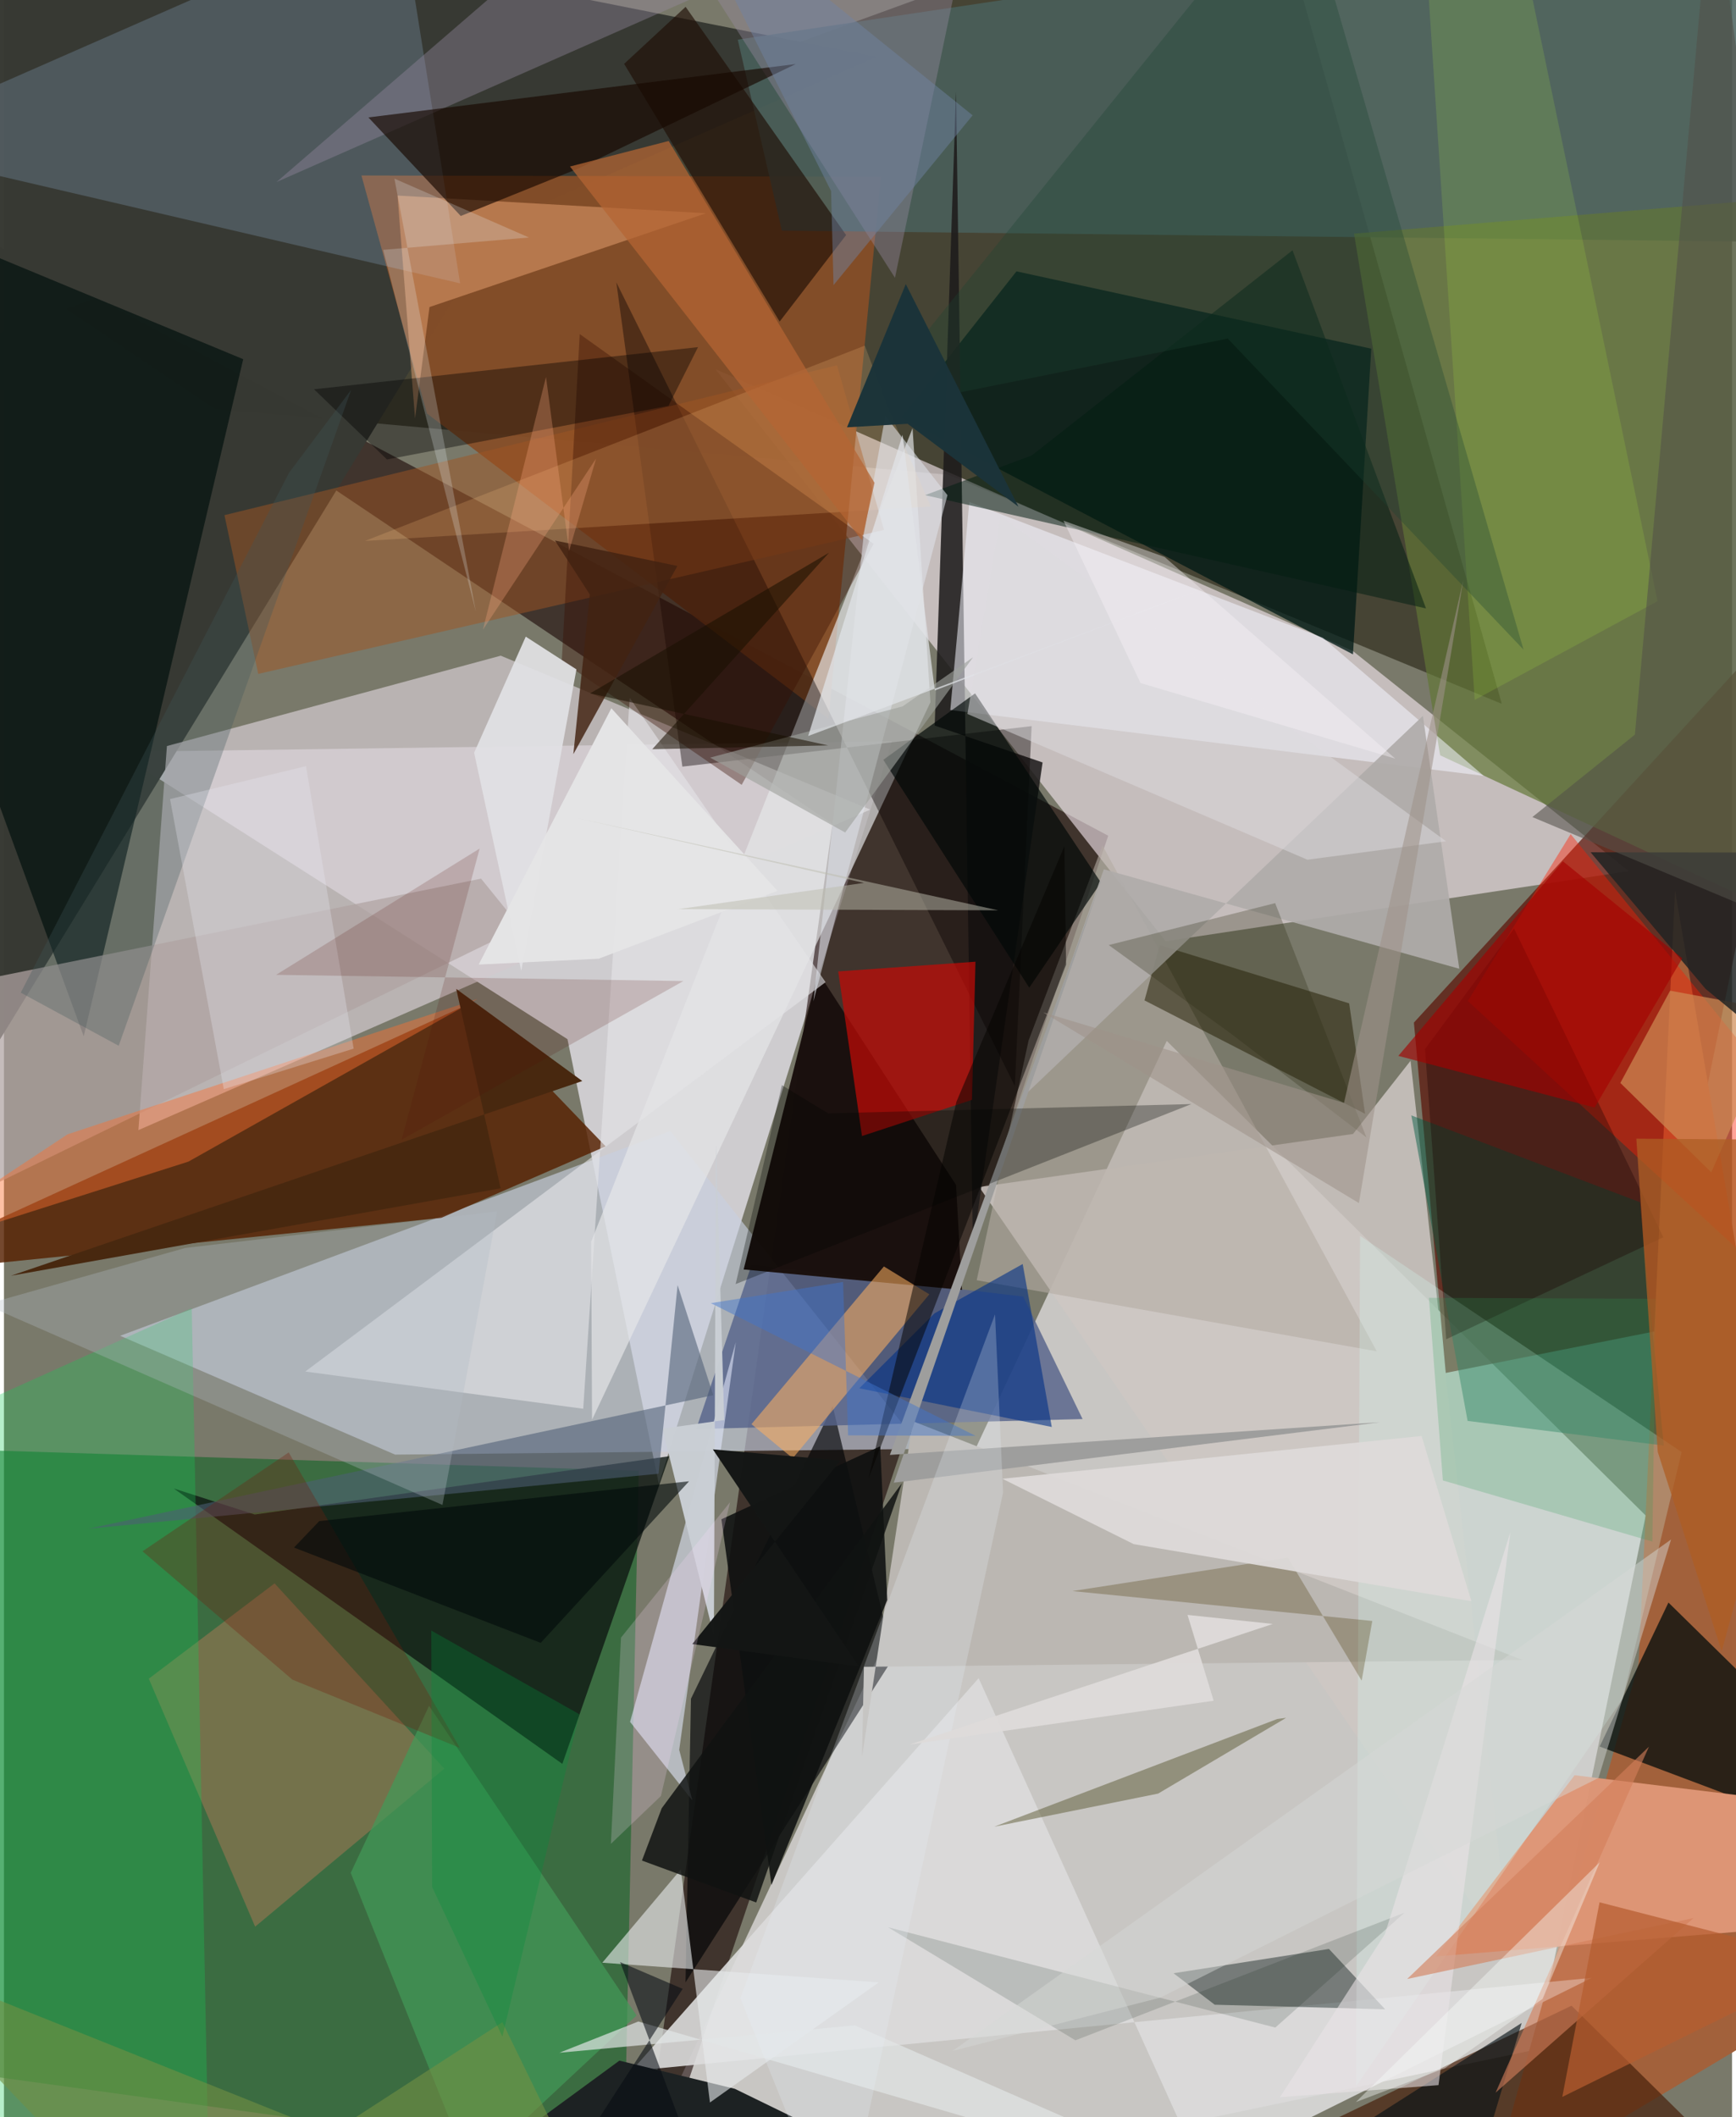 <svg xmlns="http://www.w3.org/2000/svg" width="228" height="278" viewBox="0 0 836 1024"><path fill="#79796a" d="M0 0h836v1024H0z"/><path fill="#f6f2f6" fill-opacity=".635" d="M741.043 991.303l53.186-258.293-231.705-229.547L289.264 1086z"/><path fill="#efedf7" fill-opacity=".714" d="M316.81 717.739l112.787-359.261-375.042 5.183 218.056 138.95z"/><path fill="#1c1808" fill-opacity=".549" d="M611.146-62L-62 183.017l518.76 46.619 267.848 110.781z"/><path fill="#150000" fill-opacity=".573" d="M400.828 398.448L-62 87.6l596.22 316.608L304.287 1086z"/><path fill="#faecf5" fill-opacity=".592" d="M561.987 455.25L344.149 178.513l308.386 136.338 133.536 106.483z"/><path fill="#373933" fill-opacity=".988" d="M-28.4-62l450.328 89.524-181.584 79.886L-62 600.77z"/><path fill="#0e6324" fill-opacity=".576" d="M307.063 711.355L-62 699.782v296.723l362.003 49.947z"/><path fill="#c7cfe0" fill-opacity=".647" d="M189.229 703.55l255.056-2.749L322.327 547.05l-266.11 99.02z"/><path fill="#5a1207" fill-opacity=".702" d="M682.09 494.591l15.412 169.445 102.139-20.294 73.722-358.092z"/><path fill="#562000" fill-opacity=".82" d="M224.9 485.582l66.174 68.873-79.569 34.594L-62 616.827z"/><path fill="#854d27" fill-opacity=".945" d="M204.665 200.042L398.9 347.605l25.35-262.114-251.313-.611z"/><path fill="#d2c9ce" fill-opacity=".725" d="M419.084 391.575L240.32 317.132 78.84 360.83 65.037 546.604z"/><path fill="#e5e7e8" fill-opacity=".671" d="M284.075 600.569l.424 86.108 163.704-347.035-8.645-132.539z"/><path fill="#0f1813" fill-opacity=".8" d="M121.352 732.532l-39.2-12.603 187.98 133.192 51.75-148.804z"/><path fill="#001916" fill-opacity=".761" d="M652.619 316.5l8.849-147.851-171.637-37.405L433.975 202z"/><path fill="#a2613b" fill-opacity=".992" d="M717.574 1063.497L898 955.785 808.419 430.69l-17.604 373.822z"/><path fill="#49615c" fill-opacity=".847" d="M354.992 19.17L898-62v179.443l-521.682-5.89z"/><path fill="#000206" fill-opacity=".643" d="M400.914 680.085l29.238 121.965-100.431 156.752 2.635-137.19z"/><path fill="#08100d" fill-opacity=".78" d="M771.961 844.735l119.444 44.935L898 866.253l-92.77-91.16z"/><path fill="#cec6c3" fill-opacity=".851" d="M680.47 513.058l48.552 435.18-257.221-374.122 180.855-25.66z"/><path fill="#1d1b1b" fill-opacity=".867" d="M450.265 350.938l10.323-306.75 8.152 558.494 33.717-233.912z"/><path fill="#dbdbdb" fill-opacity=".902" d="M471.524 811.687l108.038 238.555 188.606-93.635-464.604 45.045z"/><path fill="#000f0c" fill-opacity=".675" d="M115.75 173.733L38.59 501.212l-69.924-191.51L-62 100.03z"/><path fill="#1d2223" d="M175.85 1086l121.884-89.353 55.85 13.643 148.274 72.25z"/><path fill="#56638a" fill-opacity=".816" d="M493.108 627.101l28.702 59.248-186.937 4.82 26.804-79.442z"/><path fill="#617736" fill-opacity=".678" d="M694.789 365.311l195.123 90.918L898 92.767l-244.874 20.227z"/><path fill="#1a100e" fill-opacity=".98" d="M463.45 623.88l-105.615-9.884 36.024-143.742 66.738 102.86z"/><path fill="#de9676" fill-opacity=".98" d="M692.802 946.253l149.784-12.243 3.045-64.915-85.783-10.48z"/><path fill="#add4fe" fill-opacity=".2" d="M-52.494 62.712L191.803-44.536l28.868 181.596L-62 71.158z"/><path fill="#080000" fill-opacity=".404" d="M328.195 370.793l-31.947-234.23 192.8 388.77 8.117-174.126z"/><path fill="#c40b06" fill-opacity=".71" d="M403.592 469.835l11.492 79.63 53.232-17.506 1.675-66.814z"/><path fill="#47200b" fill-opacity=".69" d="M290.92 1075.964L516.417 1086 758.35 970.085l63.526 62.714z"/><path fill="#e1e8fa" fill-opacity=".592" d="M354.037 649.188l-51.139 183.62 30.162 38.01-6.393-24.46z"/><path fill="#ff1c01" fill-opacity=".408" d="M898 658.787L708.177 484.188l49.752-80.765 99.5 122.307z"/><path fill="#f4f6ff" fill-opacity=".533" d="M715.906 375.268l-77.858-66.772-171.033-65.69-9.2 100.614z"/><path fill="#021110" fill-opacity=".412" d="M641.003 942.635l27.173 29.192-82.442-2.215-19.922-15.225z"/><path fill="#005b42" fill-opacity=".459" d="M791.444 581.472L680.842 539.48l27.232 147.769 94.91 11.923z"/><path fill="#9a7653" fill-opacity=".596" d="M121.519 931.863L70.053 811.925l60.864-46.102 82.116 89.61z"/><path fill="#b4aca4" fill-opacity=".6" d="M531.439 408.881l132.694 244.706-193.54-34.391 25.088-115.925z"/><path fill="#b0a3a2" fill-opacity=".729" d="M230.82 424.978l19.114 23.633L-62 600.839V484.265z"/><path fill="#a05624" fill-opacity=".498" d="M402.994 176.686l22.762 79.628-302.739 69.632-16.356-76.785z"/><path fill="#fcaf61" fill-opacity=".561" d="M425.693 612.54l21.98 13.47-66.096 79.29-19.947-16.475z"/><path fill="#231d01" fill-opacity=".51" d="M551.76 483.855l7.36-26.722 91.656 28.156 7.696 53.42z"/><path fill="#bbb7b2" d="M416.03 806.182l318.488-3.32-294.853-115.484L415.1 849.839z"/><path fill="#16c855" fill-opacity=".31" d="M-62 701.517l152.85-68.869 8.272 421.898L-40.373 1086z"/><path fill="#fcb37f" fill-opacity=".427" d="M339.586 103.156L205.86 148.512l-6.99 53.9-8.465-107.826z"/><path fill="#1f0e06" fill-opacity=".655" d="M407.412 113.68L329.767 3.3l-29.742 27.585 75.234 124.65z"/><path fill="#978aa2" fill-opacity=".392" d="M431.051 134.37L305.728-62 131.86 88.041 471.886-62z"/><path fill="#e7e9ec" fill-opacity=".612" d="M341.541 1016.905l81.643-58.08-133.722-9.528 37.984-45.14z"/><path fill="#e3e3e6" fill-opacity=".624" d="M302.725 337.521l-22.482 343.84-134.487-17.992 251.71-188.316z"/><path fill="#d9fff6" fill-opacity=".247" d="M783.096 821.595l28.531-119.297-155.581-104.547-1.94 411.294z"/><path fill="#170800" fill-opacity=".659" d="M176.31 56.793l206.75-25.817-105.603 50.696-56.465 22.797z"/><path fill="#fe7030" fill-opacity=".439" d="M30.762 548.63l198.396-65.53-139.912 78.733L-62 609.983z"/><path fill="#390e00" fill-opacity=".38" d="M420.742 263.033L278.54 161.589l-8.687 158.125 87.042 59.883z"/><path fill="#e1e1e4" fill-opacity=".929" d="M252.43 307.923l-24.978 56.158 22.808 105.472 26.687-145.795z"/><path fill="#439957" fill-opacity=".722" d="M205.668 825.046l100.375 149.77-80.465 75.115-57.822-144.096z"/><path fill="#010807" fill-opacity=".671" d="M496.003 477.703L425.408 367.5l44.393-32.132 60.874 91.472z"/><path fill="#0d100f" fill-opacity=".867" d="M427.314 773.885l-56.01 137.786-24.22-176.854 76.844-35.303z"/><path fill="#003086" fill-opacity=".596" d="M413.782 671.473l93.126 18.708-14.075-78.832-42.652 23.874z"/><path fill="#b0acaa" fill-opacity=".922" d="M532.094 420.44l-38.838 109.752L686.444 346.24l17.603 122.31z"/><path fill="#cd8b54" fill-opacity=".706" d="M781.962 523.784l24.08-44.627 54.27 10.045-34.364 77.811z"/><path fill="#190000" fill-opacity=".337" d="M687.471 507.405l10.243 140.34 105.03-49.328-72.193-149.301z"/><path fill="#cacfd5" fill-opacity=".973" d="M344.46 552.87l-1.012 238.349-24.898-100.204 29.89-4.19z"/><path fill="#ffc883" fill-opacity=".192" d="M416.468 167.156L174.646 261.63l273.72-16.65-20.46-47.253z"/><path fill="#1f2323" fill-opacity=".843" d="M898 412.414l-130.425-.198 55.577 66.028L898 540.006z"/><path fill="#000100" fill-opacity=".388" d="M321.494 196.282l14.266-28.384L150 188.284l35.305 33.945z"/><path fill="#4e5e75" fill-opacity=".569" d="M316.69 712.798l9.2-91.255 17.273 53.264-302.479 64.59z"/><path fill="#101211" fill-opacity=".839" d="M308.638 899.891l55.279 20.275 70.488-202.804-116.208 157.235z"/><path fill="#545129" fill-opacity=".459" d="M558.345 867.501l-79.29 16.009 136.937-52.102 4.289-.552z"/><path fill="#48280f" d="M218.803 478.296l21.452 96.45L3.397 617.03l276.383-94.172z"/><path fill="#021e13" fill-opacity=".522" d="M623.365 121.061l64.578 173.213-242.33-54.783 51.64-19.229z"/><path fill="#dfe2e9" fill-opacity=".565" d="M415.972 258.399L391.594 484.3l64.848-244.795-30.059-38.348z"/><path fill="#e2e6e6" fill-opacity=".69" d="M607.67 1065.494L306.898 977.72l-38.192 15.114 142.944-13.22z"/><path fill="#a40000" fill-opacity=".627" d="M811.92 463.508l-57.736-46.938-79.623 94.122 94.948 24.976z"/><path fill="#4c3a07" fill-opacity=".294" d="M516.904 769.548L661.958 784l-5.144 28.854-35.69-59.494z"/><path fill="#b56533" fill-opacity=".725" d="M321.58 68.18l99.57 165.332-6.12 27.743L273.825 80.54z"/><path fill="#baff39" fill-opacity=".141" d="M711.511 338.518L686.568-42.47 726.713-62l73.256 352.765z"/><path fill="#b3bac3" fill-opacity=".322" d="M-9.138 630.952l96.815-27.348 150.916-17.698-26.462 141.991z"/><path fill="#dedad9" fill-opacity=".937" d="M546.549 746.842l-63.546-31.622 202.813-20.673 24.07 79.895z"/><path fill="#2b9e53" fill-opacity=".22" d="M696.107 716.041l101.33 29.588 1.76-117.439-109.843-.486z"/><path fill="#1d4531" fill-opacity=".329" d="M415.086 199.271l176.956-35.52L735.131 314.21 625.874-62z"/><path fill="#040200" fill-opacity=".514" d="M513.01 409.274l.813 57.299-95.56 248.384 42.536-182.12z"/><path fill="#422211" fill-opacity=".824" d="M275.453 364.767l7.97-77.232-16.876-26.117 59.246 12.316z"/><path fill="#405559" fill-opacity=".306" d="M167.983 188.526L55.506 505.803l-47.38-25.69L137.898 228.7z"/><path fill="#711f0f" fill-opacity=".318" d="M67.015 750.309l72.51 62.069 81.069 33.029-82.84-142.916z"/><path fill="#061016" fill-opacity=".631" d="M702.16 1086H565.403L734.23 978.428z"/><path fill="#525049" fill-opacity=".565" d="M739.405 395.187l49.6-39.867L826.321-62 898 461.604z"/><path fill="#e8eef2" fill-opacity=".239" d="M183.452 120.843l70.515-5.975-65.075-28.474 39.385 209.34z"/><path fill="#ebebf7" fill-opacity=".29" d="M80.348 386.48l26.009 140.307 62.823-19.606-23.067-136.613z"/><path fill="#560f06" fill-opacity=".173" d="M328.687 474.495l-136.305 76.727 37.74-140.804-98.48 61.073z"/><path fill="#e4e4e5" fill-opacity=".988" d="M287.72 463.694l86.492-32.832-80.377-88.304-64.19 123.97z"/><path fill="#001507" fill-opacity=".145" d="M427.715 932.158l90.635 54.67 159.265-61.752-62.586 55.588z"/><path fill="#9e9e9d" d="M665.686 687.882l-237.111 15.813 102.414-278.473L430.482 717.13z"/><path fill="#eae4e7" fill-opacity=".58" d="M668.043 935.498l60.75-194.561-34.796 267.574-76.692 5.83z"/><path fill="#9da19c" fill-opacity=".616" d="M406.954 402.653l61.855-84.738-34.062 23.73-93.117 24.788z"/><path fill="#d27e5b" fill-opacity=".612" d="M817.37 927.702l-138.55 29.475 116.978-112.376-74.181 167.335z"/><path fill="#000909" fill-opacity=".584" d="M140.308 748.5l12.232-12.809 178.894-19.25-71.76 78.16z"/><path fill="#060c12" fill-opacity=".561" d="M349.532 1086l-76.85-37.985 55.659-86.076L298.105 949z"/><path fill="#e7eef7" fill-opacity=".243" d="M356.227 966.413L404.498 1086l78.85-364.064-3.895-86.232z"/><path fill="#141615" fill-opacity=".984" d="M413.55 806.017l-70.605-105.014 61.77 5.406-71.716 88.768z"/><path fill="#e1e3e8" fill-opacity=".729" d="M578.66 285.161l-128.323 48.783-15.624-123.647-45.674 145.69z"/><path fill="#7083a3" fill-opacity=".459" d="M401.318 137.912l67.298-82.136L322.48-62l77.664 154.414z"/><path fill="#dddbdf" fill-opacity=".498" d="M482.038 249.5l-15.947 95.821L630.58 415.82l67.082-8.92z"/><path fill="#000500" fill-opacity=".302" d="M398.725 538.497l-22.38-13.654-22.38 96.223 220.478-87.071z"/><path fill="#292b11" fill-opacity=".271" d="M614.974 436.815l44.144 113.3-65.542-50.184-59.125-42.838z"/><path fill="#9f9289" fill-opacity=".569" d="M648.276 533.438L502.72 489.63l152.765 92.259 50.486-301.22z"/><path fill="#d6d8d6" fill-opacity=".463" d="M771.405 859.923l35.094-115.317-347.537 247.34 100.39-25.754z"/><path fill="#719044" fill-opacity=".6" d="M74.57 1086l166.565-107.946L293.773 1086-62 943.555z"/><path fill="#b55d30" fill-opacity=".722" d="M771.898 920.074l-18.026 94.138 117.722-58.079 7.028-8.548z"/><path fill="#ffad86" fill-opacity=".282" d="M231.707 304.577l54.755-82.806-13.063 44.738-11.176-84.199z"/><path fill="#008f39" fill-opacity=".298" d="M207.134 912.648l33.988 72.38 37.227-155.916-71.625-40.466z"/><path fill="#4076cf" fill-opacity=".447" d="M341.982 630.298l63.964-10.256 2.433 74.192 61.7.262z"/><path fill="#ad5d24" fill-opacity=".761" d="M800.064 702.263L831 798.726l67-247.204-108.303-.774z"/><path fill="#ffe0ff" fill-opacity=".208" d="M317.816 868.668l33.441-142.105-52.754 65.496-4.879 99.749z"/><path fill="#1b3339" fill-opacity=".98" d="M490.781 245.073l-54.503-107.675-28.436 69.277 29.342-1.692z"/><path fill="#f9fdfa" fill-opacity=".404" d="M744.328 966.813l27.666-66.115-117.983 116.005 43.11-16.4z"/><path fill="#190f00" fill-opacity=".553" d="M398.728 360.535l-115.16-25.162 115.58-68.05-85.52 95.048z"/><path fill="#f7f4f9" fill-opacity=".4" d="M549.83 330.36l123.239 36.561-111.556-97.533-48.95-17.553z"/><path fill="#dedbda" fill-opacity=".961" d="M438.175 843.76l175.653-58.315-41.257-4.37 12.653 41.51z"/><path fill="#bcbbad" fill-opacity=".502" d="M326.09 439.731l154.874.556L277.8 395.77l138.244 31.256z"/></svg>